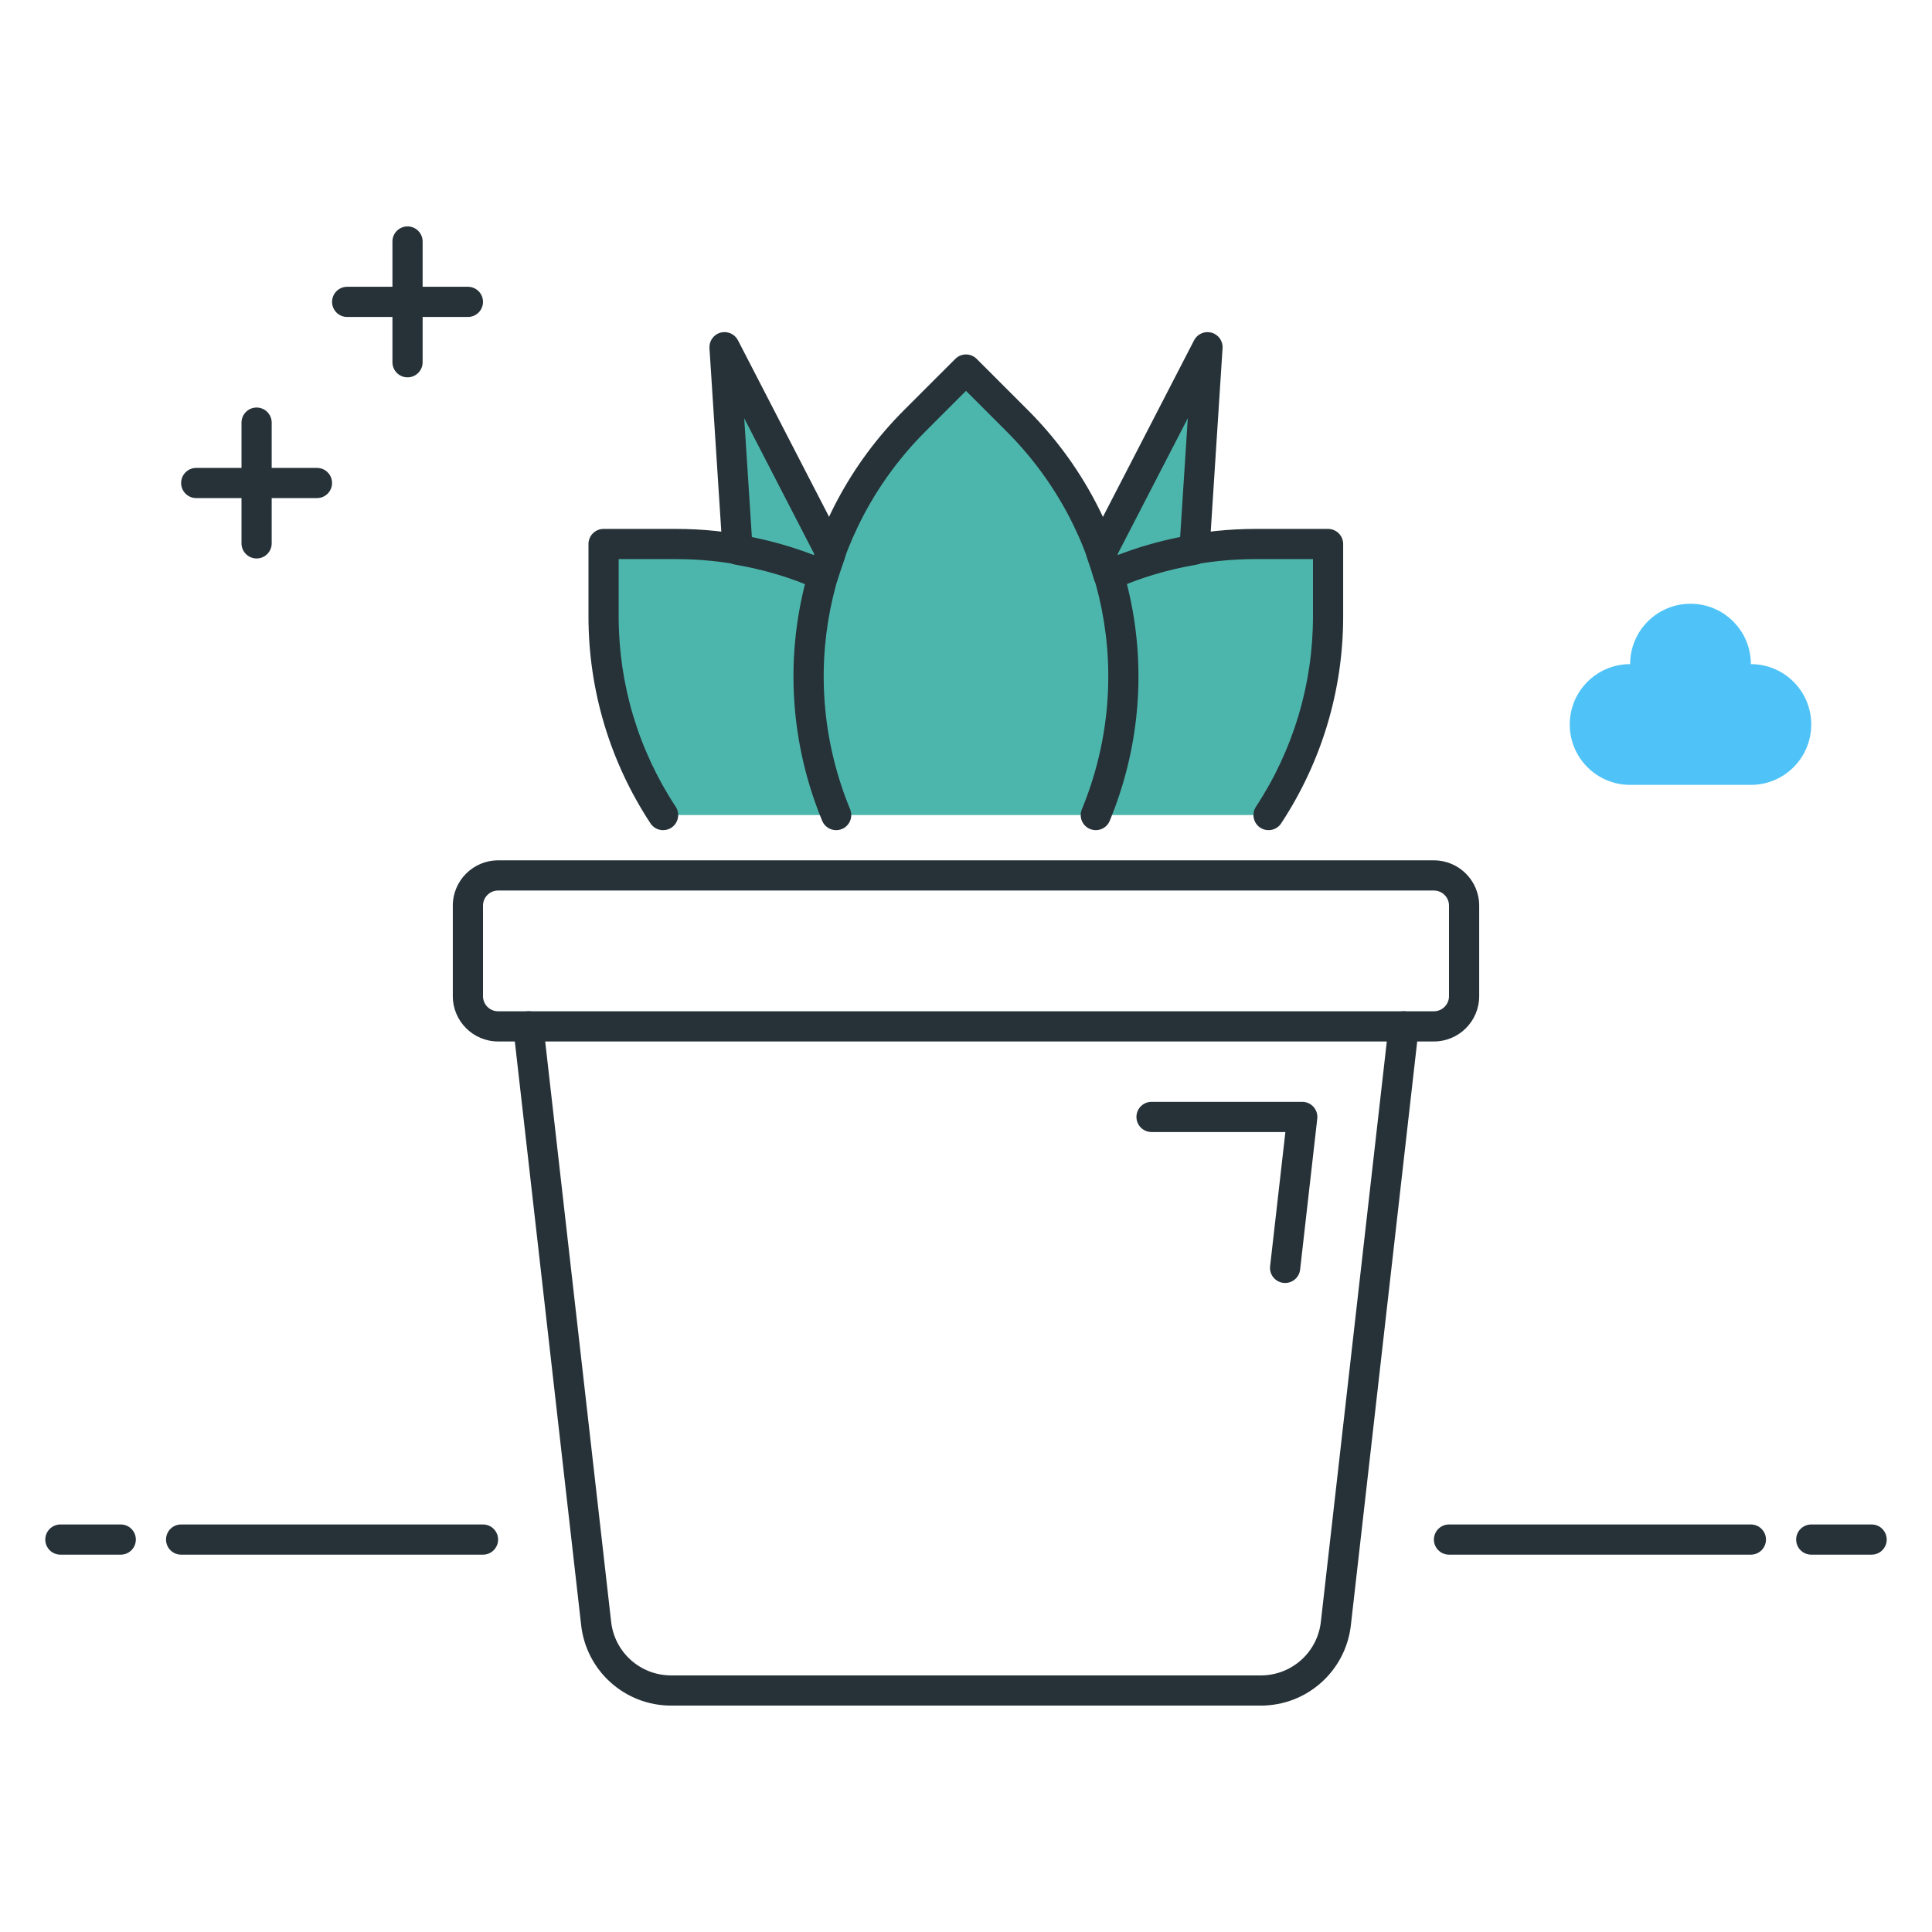 <?xml version="1.0" encoding="utf-8"?>
<!-- Generator: Adobe Illustrator 22.0.0, SVG Export Plug-In . SVG Version: 6.00 Build 0)  -->
<svg version="1.1" id="Icon_Set" xmlns="http://www.w3.org/2000/svg" xmlns:xlink="http://www.w3.org/1999/xlink" x="0px" y="0px"
	 viewBox="0 0 64 64" style="enable-background:new 0 0 64 64;" xml:space="preserve">
<style type="text/css">
	.st0{fill:#263238;}
	.st1{fill:#FFD740;}
	.st2{fill:#40C4FF;}
	.st3{fill:#FF5252;}
	.st4{fill:#FFFFFF;}
	.st5{fill:#4DB6AC;}
	.st6{fill:#4FC3F7;}
</style>
<g>
	<g>
		<path class="st6" d="M58,22c0-1.105-0.895-2-2-2s-2,0.895-2,2c-1.105,0-2,0.895-2,2c0,1.105,0.895,2,2,2h4c1.105,0,2-0.895,2-2
			C60,22.895,59.105,22,58,22z"/>
	</g>
	<g>
		<path class="st5" d="M41.595,18.021c-1.737,0-3.385,0.37-4.874,1.035c0.758,2.605,0.621,5.416-0.422,7.944h5.723
			c1.243-1.89,1.971-4.149,1.971-6.58v-2.399H41.595z"/>
	</g>
	<g>
		<path class="st0" d="M41.768,56.5H22.232c-1.527,0-2.808-1.144-2.98-2.661l-2.248-19.782c-0.031-0.274,0.166-0.522,0.44-0.553
			c0.284-0.038,0.522,0.167,0.553,0.44l2.248,19.782c0.115,1.012,0.969,1.774,1.987,1.774h19.536c1.019,0,1.873-0.763,1.987-1.774
			l2.248-19.782c0.031-0.274,0.285-0.476,0.554-0.44c0.274,0.031,0.472,0.279,0.44,0.553l-2.248,19.782
			C44.576,55.356,43.295,56.5,41.768,56.5z"/>
	</g>
	<g>
		<path class="st0" d="M47.5,34.5h-31c-0.827,0-1.5-0.673-1.5-1.5v-3c0-0.827,0.673-1.5,1.5-1.5h31c0.827,0,1.5,0.673,1.5,1.5v3
			C49,33.827,48.327,34.5,47.5,34.5z M16.5,29.5c-0.276,0-0.5,0.224-0.5,0.5v3c0,0.276,0.224,0.5,0.5,0.5h31
			c0.275,0,0.5-0.224,0.5-0.5v-3c0-0.276-0.225-0.5-0.5-0.5H16.5z"/>
	</g>
	<g>
		<path class="st0" d="M42.022,27.5c-0.095,0-0.19-0.026-0.274-0.082c-0.231-0.152-0.295-0.462-0.144-0.693
			c1.236-1.879,1.89-4.06,1.89-6.305v-1.899h-1.899c-1.625,0-3.195,0.333-4.669,0.992c-0.252,0.114-0.548,0-0.661-0.252
			c-0.112-0.252,0.001-0.548,0.253-0.661c1.604-0.716,3.312-1.079,5.077-1.079h2.399c0.276,0,0.5,0.224,0.5,0.5v2.399
			c0,2.441-0.71,4.812-2.054,6.855C42.344,27.421,42.185,27.5,42.022,27.5z"/>
	</g>
	<g>
		<path class="st5" d="M22.393,18.021c1.737,0,3.385,0.37,4.874,1.035c-0.758,2.605-0.621,5.416,0.422,7.944h-5.723
			c-1.243-1.89-1.971-4.149-1.971-6.58v-2.399H22.393z"/>
	</g>
	<g>
		<path class="st0" d="M21.966,27.5c-0.163,0-0.322-0.079-0.418-0.225c-1.343-2.043-2.054-4.414-2.054-6.855v-2.399
			c0-0.276,0.224-0.5,0.5-0.5h2.399c1.766,0,3.475,0.363,5.078,1.079c0.252,0.113,0.365,0.408,0.252,0.661
			c-0.112,0.251-0.407,0.366-0.661,0.252c-1.474-0.658-3.044-0.992-4.669-0.992h-1.899v1.899c0,2.246,0.653,4.426,1.89,6.305
			c0.151,0.231,0.087,0.541-0.143,0.693C22.156,27.474,22.061,27.5,21.966,27.5z"/>
	</g>
	<g>
		<path class="st5" d="M36.299,27c1.793-4.346,0.928-9.531-2.604-13.062l-1.696-1.696l-1.696,1.696
			c-3.532,3.532-4.398,8.717-2.604,13.062"/>
		<path class="st0" d="M27.698,27.5c-0.196,0-0.383-0.116-0.462-0.309c-1.933-4.685-0.868-10.026,2.713-13.607l1.697-1.696
			c0.195-0.195,0.512-0.195,0.707,0l1.696,1.696c3.581,3.582,4.646,8.923,2.712,13.607c-0.104,0.255-0.396,0.376-0.652,0.271
			c-0.256-0.105-0.377-0.398-0.271-0.653c1.778-4.31,0.8-9.223-2.495-12.518l-1.343-1.343l-1.343,1.343
			c-3.294,3.294-4.274,8.208-2.495,12.518c0.105,0.255-0.017,0.548-0.271,0.653C27.827,27.488,27.762,27.5,27.698,27.5z"/>
	</g>
	<g>
		<path class="st5" d="M27.517,18.314L24,11.5l0.433,6.711c0.99,0.171,1.943,0.448,2.834,0.846
			C27.267,19.056,27.409,18.61,27.517,18.314z"/>
		<path class="st0" d="M27.267,19.556c-0.069,0-0.139-0.015-0.204-0.043c-0.825-0.369-1.738-0.641-2.714-0.81
			c-0.228-0.039-0.399-0.229-0.414-0.46l-0.433-6.71c-0.015-0.236,0.137-0.451,0.365-0.514c0.228-0.062,0.469,0.042,0.578,0.252
			l3.517,6.814c0.064,0.124,0.073,0.269,0.026,0.4c-0.104,0.288-0.243,0.722-0.244,0.724c-0.043,0.135-0.142,0.246-0.272,0.304
			C27.406,19.542,27.336,19.556,27.267,19.556z M24.907,17.791c0.72,0.146,1.408,0.346,2.054,0.597
			c0.004-0.012,0.008-0.024,0.012-0.036l-2.32-4.496L24.907,17.791z"/>
	</g>
	<g>
		<path class="st5" d="M36.482,18.316c0.089,0.244,0.167,0.491,0.24,0.74c0.894-0.399,1.851-0.677,2.846-0.847L40,11.5
			L36.482,18.316z"/>
		<path class="st0" d="M36.722,19.556c-0.071,0-0.144-0.016-0.21-0.046c-0.131-0.061-0.229-0.175-0.271-0.314
			c-0.068-0.238-0.145-0.475-0.229-0.708c-0.048-0.131-0.039-0.276,0.025-0.4l3.519-6.816c0.109-0.21,0.347-0.315,0.578-0.252
			c0.228,0.063,0.381,0.278,0.365,0.514l-0.433,6.708c-0.015,0.231-0.187,0.421-0.415,0.46c-0.98,0.168-1.897,0.441-2.726,0.812
			C36.86,19.542,36.791,19.556,36.722,19.556z M37.024,18.354c0.004,0.01,0.007,0.02,0.011,0.03c0.647-0.251,1.336-0.45,2.059-0.596
			l0.253-3.933L37.024,18.354z"/>
	</g>
	<g>
		<path class="st0" d="M62,51.5h-2c-0.276,0-0.5-0.224-0.5-0.5s0.224-0.5,0.5-0.5h2c0.276,0,0.5,0.224,0.5,0.5S62.276,51.5,62,51.5z
			"/>
	</g>
	<g>
		<path class="st0" d="M58,51.5H48c-0.276,0-0.5-0.224-0.5-0.5s0.224-0.5,0.5-0.5h10c0.276,0,0.5,0.224,0.5,0.5S58.276,51.5,58,51.5
			z"/>
	</g>
	<g>
		<path class="st0" d="M4,51.5H2c-0.276,0-0.5-0.224-0.5-0.5s0.224-0.5,0.5-0.5h2c0.276,0,0.5,0.224,0.5,0.5S4.276,51.5,4,51.5z"/>
	</g>
	<g>
		<path class="st0" d="M16,51.5H6c-0.276,0-0.5-0.224-0.5-0.5s0.224-0.5,0.5-0.5h10c0.276,0,0.5,0.224,0.5,0.5S16.276,51.5,16,51.5z
			"/>
	</g>
	<g>
		<path class="st0" d="M10.5,16.5h-4C6.224,16.5,6,16.276,6,16s0.224-0.5,0.5-0.5h4c0.276,0,0.5,0.224,0.5,0.5
			S10.776,16.5,10.5,16.5z"/>
	</g>
	<g>
		<path class="st0" d="M8.5,18.5C8.224,18.5,8,18.276,8,18v-4c0-0.276,0.224-0.5,0.5-0.5S9,13.724,9,14v4
			C9,18.276,8.776,18.5,8.5,18.5z"/>
	</g>
	<g>
		<path class="st0" d="M15.5,10.5h-4c-0.276,0-0.5-0.224-0.5-0.5s0.224-0.5,0.5-0.5h4c0.276,0,0.5,0.224,0.5,0.5
			S15.776,10.5,15.5,10.5z"/>
	</g>
	<g>
		<path class="st0" d="M13.5,12.5c-0.276,0-0.5-0.224-0.5-0.5V8c0-0.276,0.224-0.5,0.5-0.5S14,7.724,14,8v4
			C14,12.276,13.776,12.5,13.5,12.5z"/>
	</g>
	<g>
		<path class="st0" d="M42.572,42.5c-0.02,0-0.038-0.001-0.058-0.003c-0.274-0.031-0.472-0.279-0.44-0.553L42.58,37.5h-4.434
			c-0.276,0-0.5-0.224-0.5-0.5s0.224-0.5,0.5-0.5h4.993c0.143,0,0.278,0.061,0.373,0.167s0.14,0.248,0.124,0.39l-0.568,5
			C43.039,42.312,42.823,42.5,42.572,42.5z"/>
	</g>
</g>
</svg>
